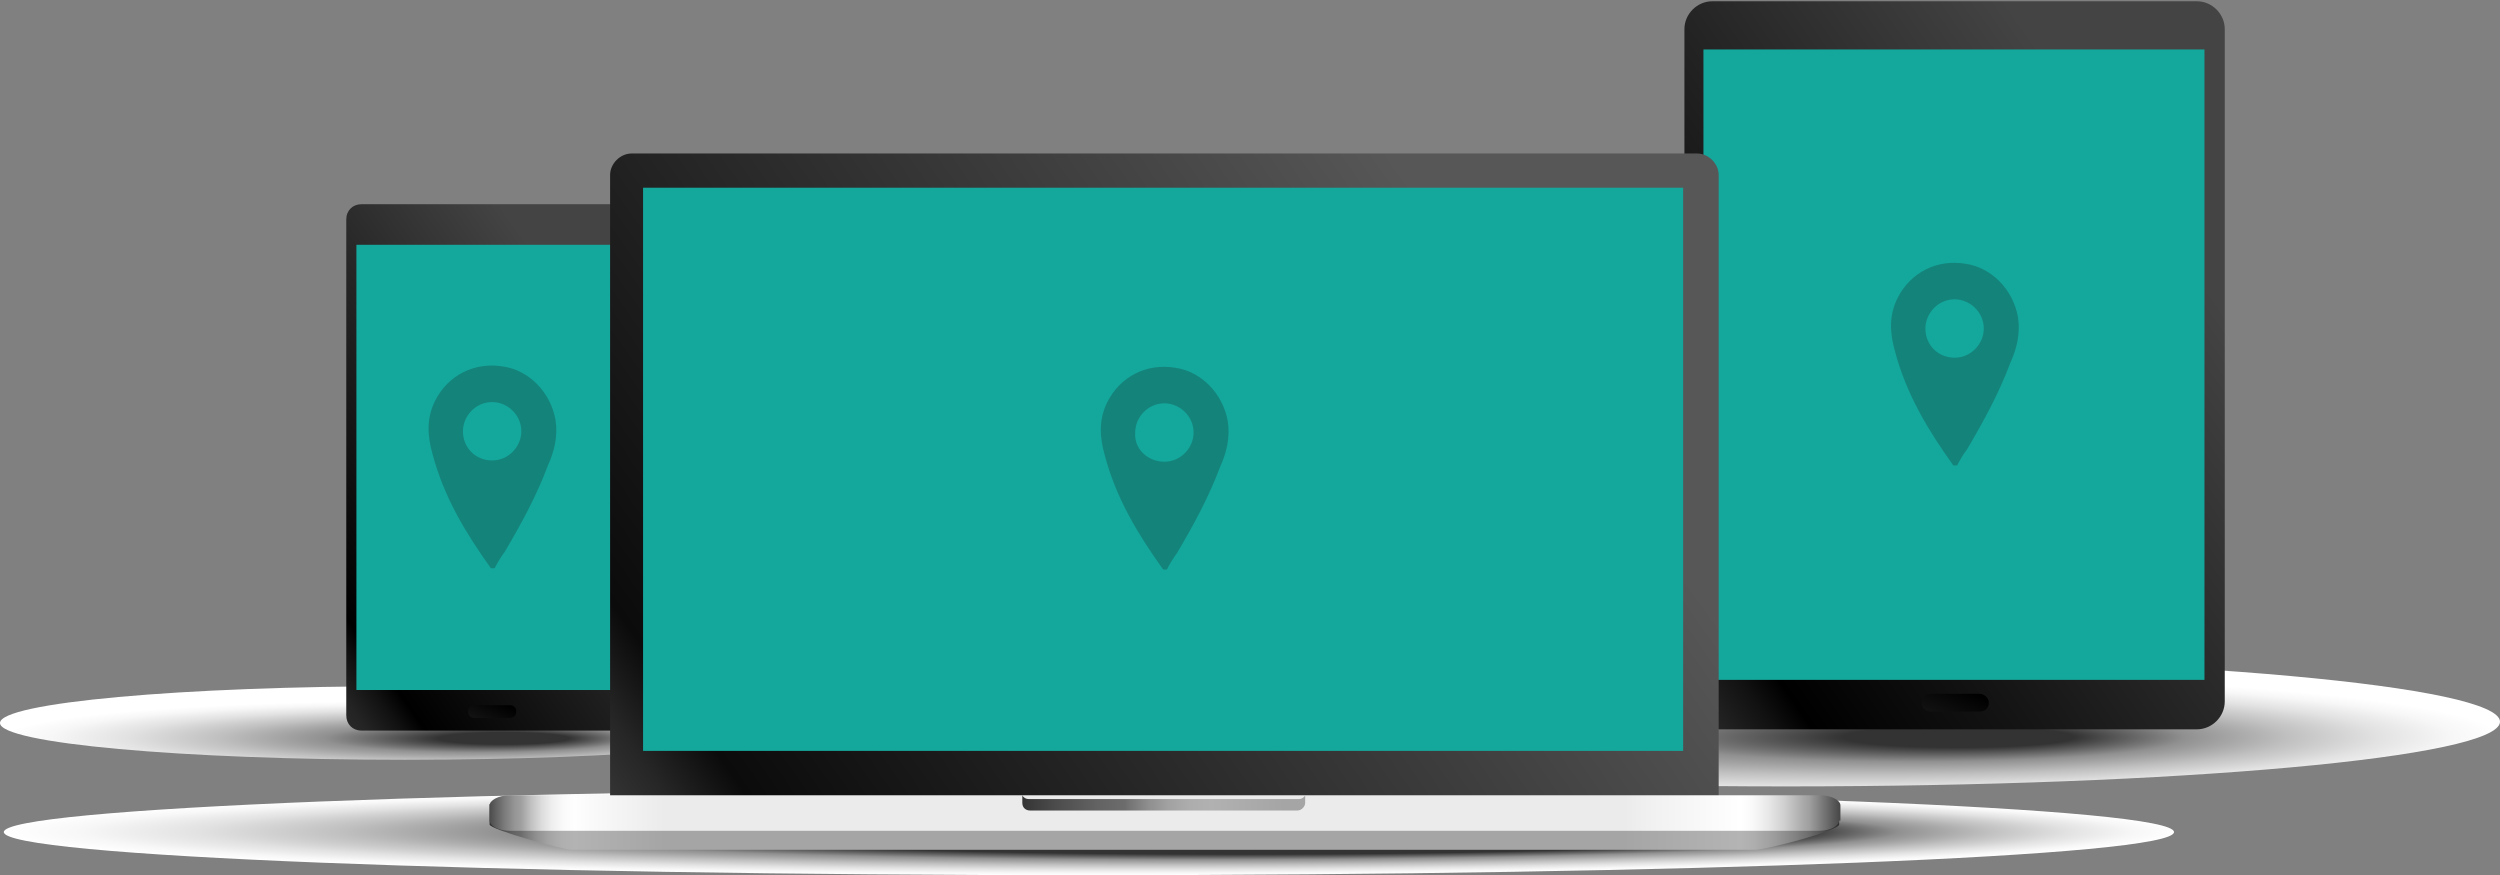 <?xml version="1.0" encoding="utf-8"?>
<!-- Generator: Adobe Illustrator 22.0.1, SVG Export Plug-In . SVG Version: 6.00 Build 0)  -->
<svg version="1.1" id="Layer_1" xmlns="http://www.w3.org/2000/svg" xmlns:xlink="http://www.w3.org/1999/xlink" x="0px" y="0px"
	 viewBox="0 0 197.1 69" style="enable-background:new 0 0 197.1 69;" xml:space="preserve">
<rect x="0" y="0" width="197.1" height="69" fill="#808080" stroke="none"/>
<style type="text/css">
	.st0{fill-rule:evenodd;clip-rule:evenodd;fill:url(#SVGID_1_);}
	.st1{fill:url(#SVGID_2_);}
	.st2{fill:#14A89D;}
	.st3{fill:url(#SVGID_3_);}
	.st4{fill:#14847B;}
	.st5{fill-rule:evenodd;clip-rule:evenodd;fill:url(#SVGID_4_);}
	.st6{fill:url(#SVGID_5_);}
	.st7{fill:url(#SVGID_6_);}
	.st8{fill-rule:evenodd;clip-rule:evenodd;fill:url(#SVGID_7_);}
	.st9{fill:url(#SVGID_8_);}
	.st10{fill:url(#SVGID_9_);}
	.st11{fill:url(#SVGID_10_);}
	.st12{fill:url(#SVGID_11_);}
</style>
<g>
	<g>
		<g>
			
				<radialGradient id="SVGID_1_" cx="-150.789" cy="2391.918" r="30.787" fx="-141.911" fy="2391.879" gradientTransform="matrix(1.829 0 0 0.166 416.604 -338.944)" gradientUnits="userSpaceOnUse">
				<stop  offset="0.161" style="stop-color:#333333"/>
				<stop  offset="0.376" style="stop-color:#8F8F8F"/>
				<stop  offset="0.382" style="stop-color:#919191"/>
				<stop  offset="0.583" style="stop-color:#C0C0C0"/>
				<stop  offset="0.759" style="stop-color:#E2E2E2"/>
				<stop  offset="0.904" style="stop-color:#F7F7F7"/>
				<stop  offset="1" style="stop-color:#FFFFFF"/>
			</radialGradient>
			<path class="st0" d="M197.1,56.9c0,2.8-25.2,5.1-56.3,5.1c-31.1,0-56.3-2.3-56.3-5.1c0-2.8,25.2-5.1,56.3-5.1
				C171.9,51.8,197.1,54.1,197.1,56.9z"/>
			<g>
				<linearGradient id="SVGID_2_" gradientUnits="userSpaceOnUse" x1="121.891" y1="51.361" x2="170.332" y2="17.326">
					<stop  offset="0" style="stop-color:#333333"/>
					<stop  offset="6.740281e-02" style="stop-color:#2F2F2F"/>
					<stop  offset="0.13" style="stop-color:#242424"/>
					<stop  offset="0.19" style="stop-color:#111111"/>
					<stop  offset="0.231" style="stop-color:#000000"/>
					<stop  offset="0.243" style="stop-color:#010101"/>
					<stop  offset="1" style="stop-color:#444444"/>
				</linearGradient>
				<path class="st1" d="M175.4,55.3c0,1.2-1,2.2-2.2,2.2H135c-1.2,0-2.2-1-2.2-2.2v-53c0-1.2,1-2.2,2.2-2.2h38.2
					c1.2,0,2.2,1,2.2,2.2V55.3z"/>
				<rect x="134.3" y="3.9" class="st2" width="39.5" height="49.7"/>
				<linearGradient id="SVGID_3_" gradientUnits="userSpaceOnUse" x1="155.136" y1="53.047" x2="152.9" y2="58.151">
					<stop  offset="0.231" style="stop-color:#000000"/>
					<stop  offset="1" style="stop-color:#1C1C1C"/>
				</linearGradient>
				<path class="st3" d="M156.8,55.4c0,0.4-0.3,0.7-0.7,0.7h-3.9c-0.4,0-0.7-0.3-0.7-0.7l0,0c0-0.4,0.3-0.7,0.7-0.7h3.9
					C156.4,54.7,156.8,55,156.8,55.4L156.8,55.4z"/>
				<g>
					<path class="st4" d="M154,36.7c-2-2.8-3.7-5.6-4.6-9c-0.4-1.4-0.5-2.8,0.2-4.2c1-2,3.1-3.1,5.4-2.7c2,0.3,3.7,2,4.1,4.2
						c0.2,1.3-0.1,2.5-0.6,3.6c-0.9,2.4-2.1,4.6-3.4,6.8c-0.3,0.4-0.6,0.9-0.8,1.3C154.1,36.7,154.1,36.7,154,36.7z M154.1,28.2
						c1.3,0,2.3-1.1,2.3-2.3c0-1.3-1.1-2.3-2.3-2.3c-1.3,0-2.3,1.1-2.3,2.3C151.8,27.2,152.8,28.2,154.1,28.2z"/>
				</g>
			</g>
		</g>
		<g>
			
				<radialGradient id="SVGID_4_" cx="-184.395" cy="2392.537" r="17.646" fx="-179.306" fy="2392.515" gradientTransform="matrix(1.809 0 0 0.166 365.568 -338.944)" gradientUnits="userSpaceOnUse">
				<stop  offset="0.161" style="stop-color:#333333"/>
				<stop  offset="0.376" style="stop-color:#8F8F8F"/>
				<stop  offset="0.382" style="stop-color:#919191"/>
				<stop  offset="0.583" style="stop-color:#C0C0C0"/>
				<stop  offset="0.759" style="stop-color:#E2E2E2"/>
				<stop  offset="0.904" style="stop-color:#F7F7F7"/>
				<stop  offset="1" style="stop-color:#FFFFFF"/>
			</radialGradient>
			<path class="st5" d="M63.8,57c0,1.6-14.3,2.9-31.9,2.9C14.3,59.9,0,58.6,0,57s14.3-2.9,31.9-2.9C49.6,54.1,63.8,55.4,63.8,57z"/>
			<g>
				<linearGradient id="SVGID_5_" gradientUnits="userSpaceOnUse" x1="18.473" y1="51.151" x2="49.01" y2="29.695">
					<stop  offset="0" style="stop-color:#333333"/>
					<stop  offset="6.740281e-02" style="stop-color:#2F2F2F"/>
					<stop  offset="0.13" style="stop-color:#242424"/>
					<stop  offset="0.19" style="stop-color:#111111"/>
					<stop  offset="0.231" style="stop-color:#000000"/>
					<stop  offset="0.243" style="stop-color:#010101"/>
					<stop  offset="1" style="stop-color:#444444"/>
				</linearGradient>
				<path class="st6" d="M50.2,56.4c0,0.7-0.5,1.2-1.2,1.2H28.5c-0.7,0-1.2-0.5-1.2-1.2V17.3c0-0.7,0.5-1.2,1.2-1.2h20.6
					c0.7,0,1.2,0.5,1.2,1.2V56.4z"/>
				<rect x="28.1" y="19.3" class="st2" width="21.3" height="35.1"/>
				<linearGradient id="SVGID_6_" gradientUnits="userSpaceOnUse" x1="39.521" y1="54.382" x2="37.916" y2="58.047">
					<stop  offset="0.231" style="stop-color:#000000"/>
					<stop  offset="1" style="stop-color:#1C1C1C"/>
				</linearGradient>
				<path class="st7" d="M40.7,56.1c0,0.3-0.2,0.5-0.5,0.5h-2.8c-0.3,0-0.5-0.2-0.5-0.5l0,0c0-0.3,0.2-0.5,0.5-0.5h2.8
					C40.5,55.6,40.7,55.8,40.7,56.1L40.7,56.1z"/>
				<g>
					<path class="st4" d="M38.7,44.8c-2-2.8-3.7-5.6-4.6-9c-0.4-1.4-0.5-2.8,0.2-4.2c1-2,3.1-3.1,5.4-2.7c2,0.3,3.7,2,4.1,4.2
						c0.2,1.3-0.1,2.5-0.6,3.6c-0.9,2.4-2.1,4.6-3.4,6.8c-0.3,0.4-0.6,0.9-0.8,1.3C38.8,44.8,38.8,44.8,38.7,44.8z M38.8,36.3
						c1.3,0,2.3-1.1,2.3-2.3c0-1.3-1.1-2.3-2.3-2.3c-1.3,0-2.3,1.1-2.3,2.3C36.5,35.3,37.5,36.3,38.8,36.3z"/>
				</g>
			</g>
		</g>
	</g>
	<g>
		
			<radialGradient id="SVGID_7_" cx="-245.91" cy="8342.664" r="43.536" fx="-233.355" fy="8342.61" gradientTransform="matrix(1.965 0 0 7.900000e-02 569.116 -593.496)" gradientUnits="userSpaceOnUse">
			<stop  offset="0.516" style="stop-color:#333333"/>
			<stop  offset="0.64" style="stop-color:#8F8F8F"/>
			<stop  offset="0.643" style="stop-color:#919191"/>
			<stop  offset="0.759" style="stop-color:#C0C0C0"/>
			<stop  offset="0.861" style="stop-color:#E2E2E2"/>
			<stop  offset="0.945" style="stop-color:#F7F7F7"/>
			<stop  offset="1" style="stop-color:#FFFFFF"/>
		</radialGradient>
		<path class="st8" d="M171.4,65.6c0,1.9-38.3,3.4-85.6,3.4S0.3,67.5,0.3,65.6c0-1.9,38.3-3.4,85.6-3.4S171.4,63.7,171.4,65.6z"/>
		<g>
			<linearGradient id="SVGID_8_" gradientUnits="userSpaceOnUse" x1="41.06" y1="74.26" x2="116.207" y2="21.46">
				<stop  offset="0" style="stop-color:#484848"/>
				<stop  offset="6.198393e-02" style="stop-color:#444444"/>
				<stop  offset="0.119" style="stop-color:#393939"/>
				<stop  offset="0.175" style="stop-color:#262626"/>
				<stop  offset="0.229" style="stop-color:#0C0C0C"/>
				<stop  offset="0.231" style="stop-color:#0B0B0B"/>
				<stop  offset="0.32" style="stop-color:#141414"/>
				<stop  offset="1" style="stop-color:#575757"/>
			</linearGradient>
			<path class="st9" d="M135.5,64.4V13.8c0-0.9-0.8-1.7-1.7-1.7h-84c-0.9,0-1.7,0.8-1.7,1.7v50.6H135.5z"/>
			<rect x="50.7" y="14.8" class="st2" width="82" height="44.4"/>
			<g>
				<linearGradient id="SVGID_9_" gradientUnits="userSpaceOnUse" x1="38.567" y1="65.181" x2="145" y2="65.181">
					<stop  offset="0" style="stop-color:#2C2C2C"/>
					<stop  offset="8.986933e-03" style="stop-color:#4B4B4B"/>
					<stop  offset="1.803338e-02" style="stop-color:#636363"/>
					<stop  offset="2.358120e-02" style="stop-color:#6C6C6C"/>
					<stop  offset="2.629690e-02" style="stop-color:#767676"/>
					<stop  offset="3.519832e-02" style="stop-color:#919191"/>
					<stop  offset="4.426634e-02" style="stop-color:#A4A4A4"/>
					<stop  offset="5.352281e-02" style="stop-color:#AFAFAF"/>
					<stop  offset="6.324490e-02" style="stop-color:#B3B3B3"/>
					<stop  offset="6.839642e-02" style="stop-color:#B2B2B2"/>
					<stop  offset="0.13" style="stop-color:#A5A5A5"/>
					<stop  offset="0.841" style="stop-color:#A5A5A5"/>
					<stop  offset="0.845" style="stop-color:#A6A6A6"/>
					<stop  offset="0.927" style="stop-color:#B4B4B4"/>
					<stop  offset="0.937" style="stop-color:#AEAEAE"/>
					<stop  offset="0.951" style="stop-color:#9E9E9E"/>
					<stop  offset="0.967" style="stop-color:#838383"/>
					<stop  offset="0.978" style="stop-color:#6C6C6C"/>
					<stop  offset="1" style="stop-color:#2C2C2C"/>
				</linearGradient>
				<path class="st10" d="M38.6,63.4V65c0,0.4,5.8,2,6.5,2h93.3c0.8,0,6.6-1.5,6.6-2v-1.6H38.6z"/>
				<linearGradient id="SVGID_10_" gradientUnits="userSpaceOnUse" x1="38.567" y1="64.109" x2="145" y2="64.109">
					<stop  offset="0" style="stop-color:#49494A"/>
					<stop  offset="2.641437e-03" style="stop-color:#565657"/>
					<stop  offset="1.182234e-02" style="stop-color:#7D7D7E"/>
					<stop  offset="1.912085e-02" style="stop-color:#969696"/>
					<stop  offset="2.358120e-02" style="stop-color:#9F9F9F"/>
					<stop  offset="3.111128e-02" style="stop-color:#C1C1C1"/>
					<stop  offset="3.885101e-02" style="stop-color:#DCDCDC"/>
					<stop  offset="4.673983e-02" style="stop-color:#EFEFEF"/>
					<stop  offset="5.479088e-02" style="stop-color:#FAFAFA"/>
					<stop  offset="6.324490e-02" style="stop-color:#FEFEFE"/>
					<stop  offset="8.193522e-02" style="stop-color:#F8F8F8"/>
					<stop  offset="0.13" style="stop-color:#EBEBEB"/>
					<stop  offset="0.841" style="stop-color:#EBEBEB"/>
					<stop  offset="0.862" style="stop-color:#F1F1F1"/>
					<stop  offset="0.927" style="stop-color:#FFFFFF"/>
					<stop  offset="0.936" style="stop-color:#F9F9F9"/>
					<stop  offset="0.947" style="stop-color:#E9E9E9"/>
					<stop  offset="0.96" style="stop-color:#CECECE"/>
					<stop  offset="0.974" style="stop-color:#A8A8A8"/>
					<stop  offset="0.978" style="stop-color:#9F9F9F"/>
					<stop  offset="1" style="stop-color:#49494A"/>
				</linearGradient>
				<path class="st11" d="M145,64.7c0,0.4-0.7,0.8-1.6,0.8H40.2c-0.9,0-1.6-0.4-1.6-0.8v-1.2c0-0.4,0.7-0.8,1.6-0.8h103.3
					c0.9,0,1.6,0.4,1.6,0.8V64.7z"/>
			</g>
			<linearGradient id="SVGID_11_" gradientUnits="userSpaceOnUse" x1="79.694" y1="63.355" x2="138.488" y2="63.355">
				<stop  offset="0" style="stop-color:#2C2C2C"/>
				<stop  offset="5.816171e-02" style="stop-color:#4B4B4B"/>
				<stop  offset="0.117" style="stop-color:#636363"/>
				<stop  offset="0.153" style="stop-color:#6C6C6C"/>
				<stop  offset="0.159" style="stop-color:#747474"/>
				<stop  offset="0.185" style="stop-color:#8F8F8F"/>
				<stop  offset="0.212" style="stop-color:#A2A2A2"/>
				<stop  offset="0.24" style="stop-color:#ADADAD"/>
				<stop  offset="0.269" style="stop-color:#B1B1B1"/>
				<stop  offset="0.367" style="stop-color:#A5A5A5"/>
				<stop  offset="0.685" style="stop-color:#A5A5A5"/>
				<stop  offset="0.689" style="stop-color:#A6A6A6"/>
				<stop  offset="0.776" style="stop-color:#B4B4B4"/>
				<stop  offset="0.797" style="stop-color:#AEAEAE"/>
				<stop  offset="0.824" style="stop-color:#9E9E9E"/>
				<stop  offset="0.854" style="stop-color:#838383"/>
				<stop  offset="0.875" style="stop-color:#6C6C6C"/>
				<stop  offset="1" style="stop-color:#2C2C2C"/>
			</linearGradient>
			<path class="st12" d="M102.4,63H81.1c-0.2,0-0.4-0.1-0.5-0.3v0.6c0,0.4,0.3,0.6,0.6,0.6h21.1c0.3,0,0.6-0.3,0.6-0.6v-0.6
				C102.8,62.9,102.6,63,102.4,63z"/>
			<g>
				<path class="st4" d="M91.7,44.9c-2-2.8-3.7-5.6-4.6-9c-0.4-1.4-0.5-2.8,0.2-4.2c1-2,3.1-3.1,5.4-2.7c2,0.3,3.7,2,4.1,4.2
					c0.2,1.3-0.1,2.5-0.6,3.6c-0.9,2.4-2.1,4.6-3.4,6.8c-0.3,0.4-0.6,0.9-0.8,1.3C91.8,44.9,91.7,44.9,91.7,44.9z M91.8,36.4
					c1.3,0,2.3-1.1,2.3-2.3c0-1.3-1.1-2.3-2.3-2.3c-1.3,0-2.3,1.1-2.3,2.3C89.4,35.4,90.5,36.4,91.8,36.4z"/>
			</g>
		</g>
	</g>
</g>
</svg>
